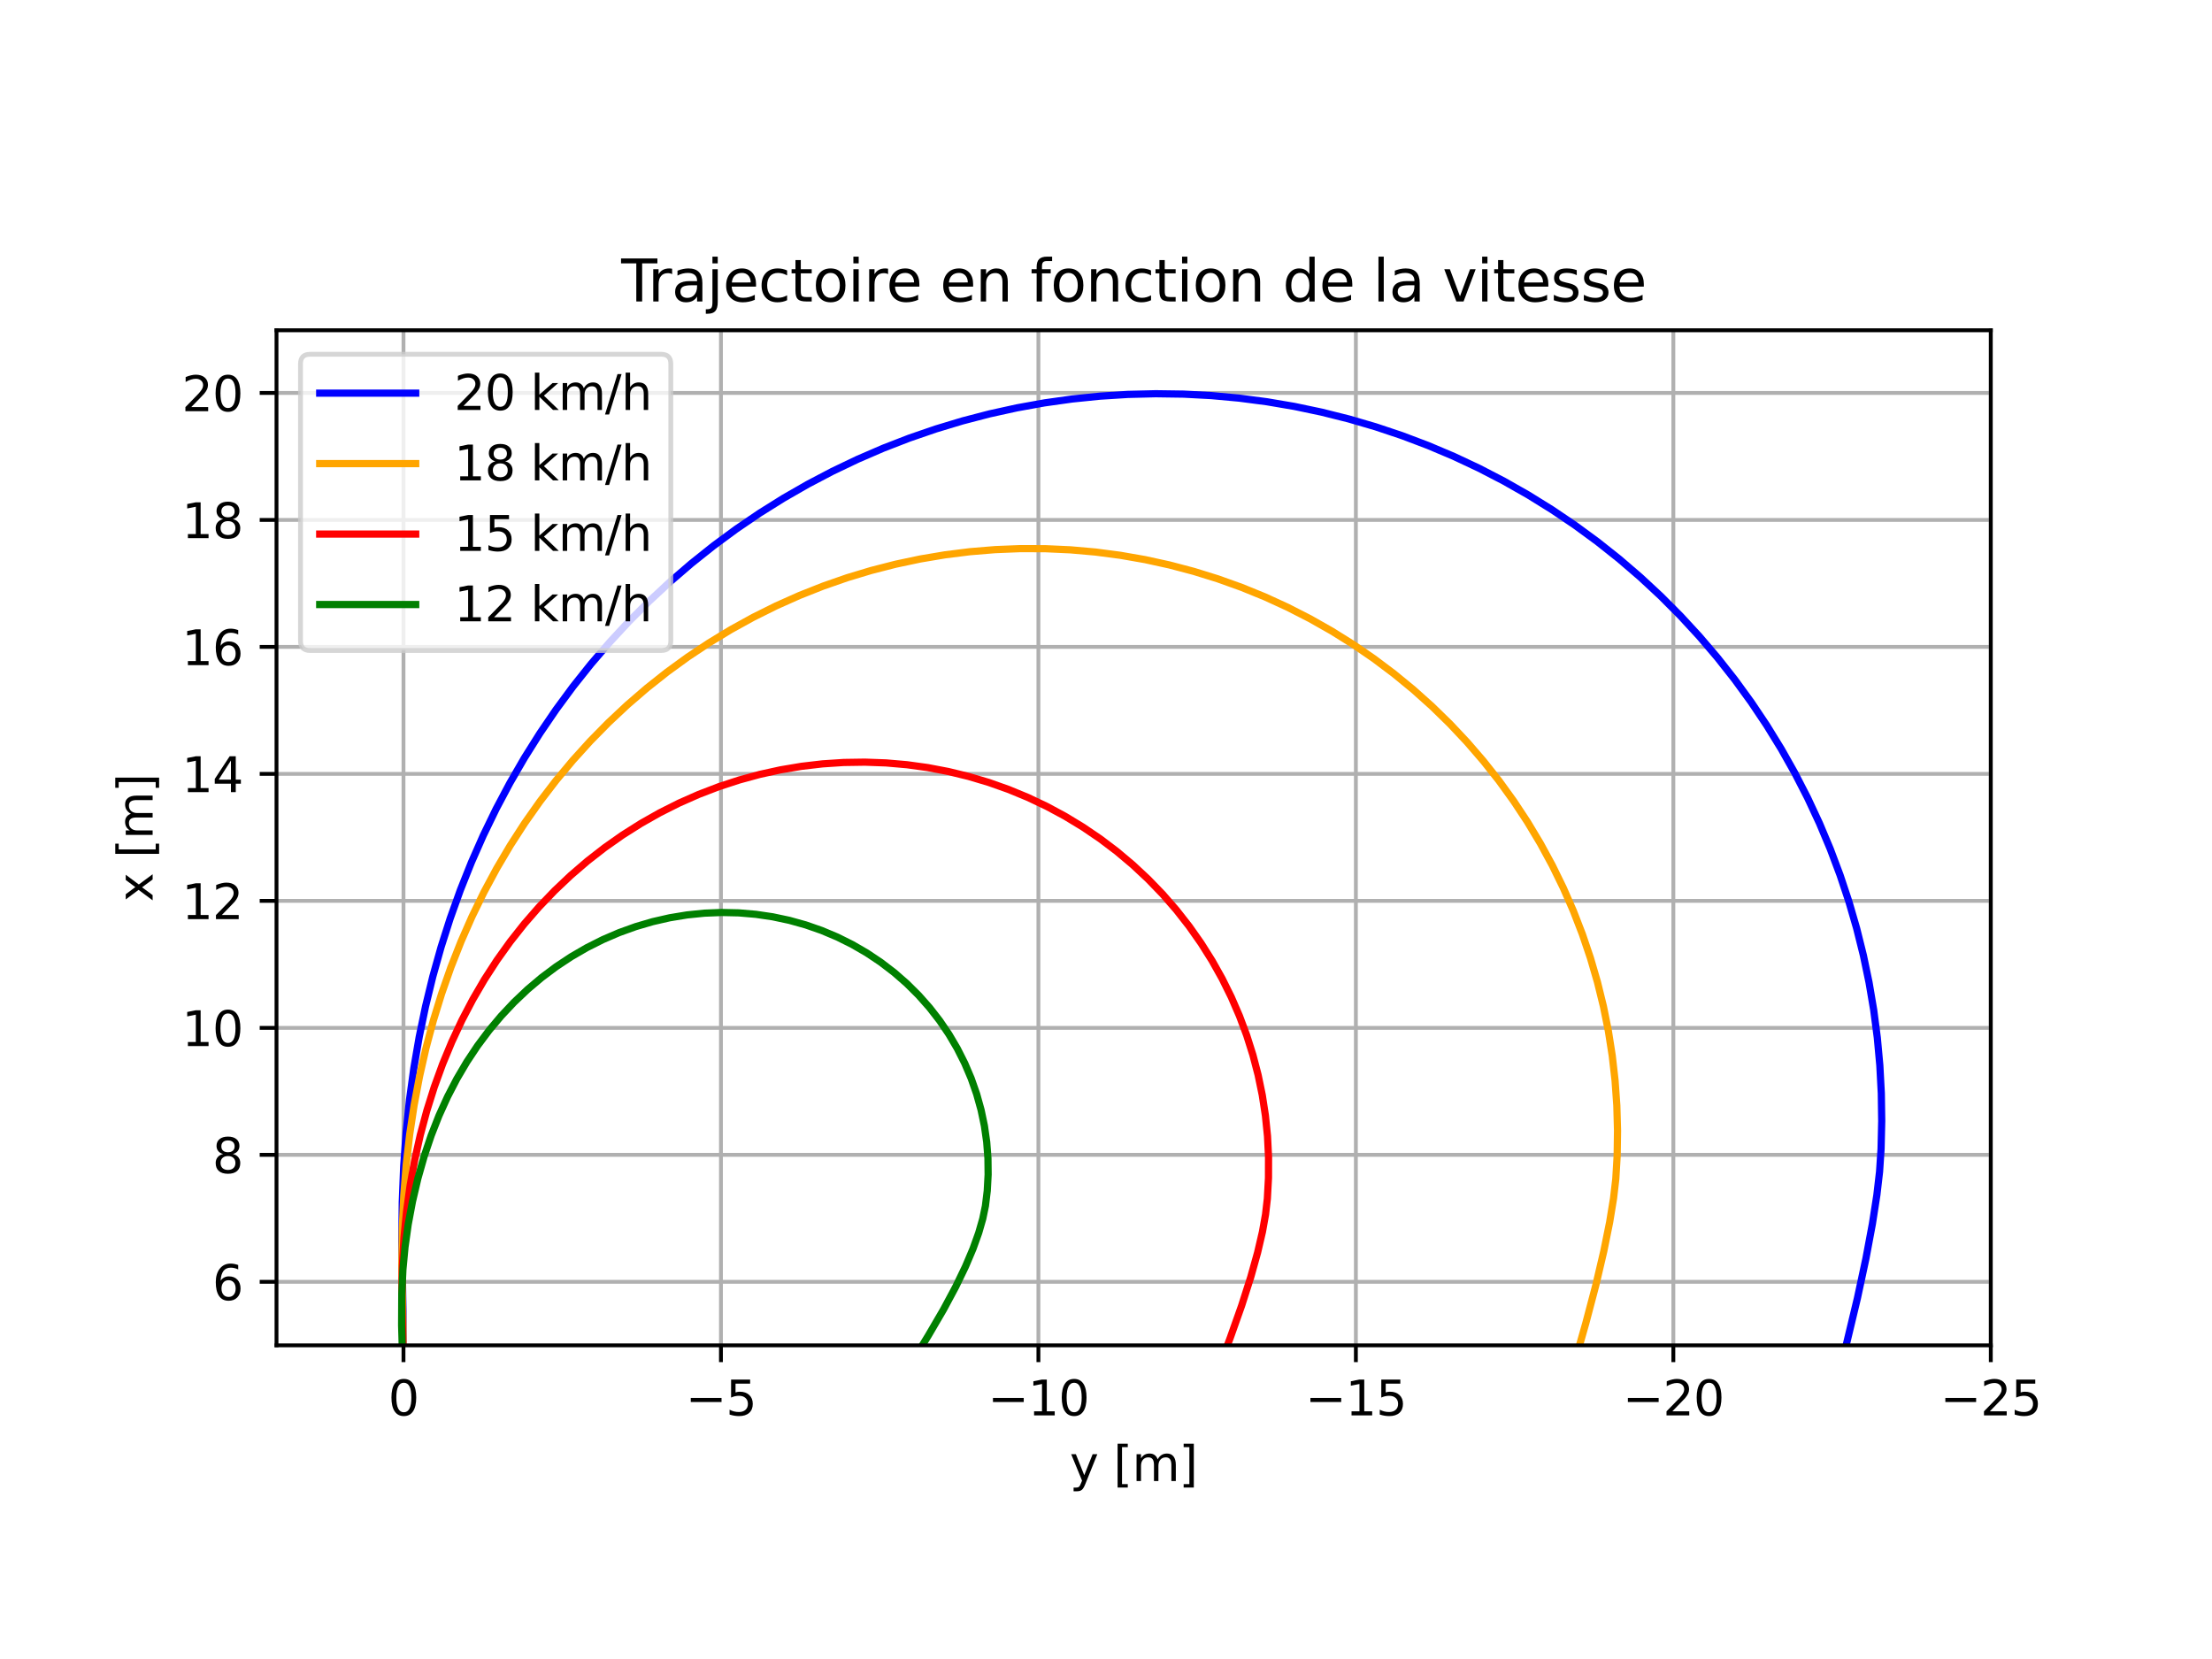 <?xml version="1.0" encoding="utf-8" standalone="no"?>
<!DOCTYPE svg PUBLIC "-//W3C//DTD SVG 1.1//EN"
  "http://www.w3.org/Graphics/SVG/1.1/DTD/svg11.dtd">
<svg height="345.6pt" version="1.1" viewBox="0 0 460.8 345.6" width="460.8pt" xmlns="http://www.w3.org/2000/svg" xmlns:xlink="http://www.w3.org/1999/xlink">
 <defs>
  <style type="text/css">*{stroke-linecap:butt;stroke-linejoin:round;}</style>
 </defs>
 <g id="figure_1">
  <g id="patch_1">
   <path d="M 0 345.6 
L 460.8 345.6 
L 460.8 0 
L 0 0 
z
" style="fill:#ffffff;"/>
  </g>
  <g id="axes_1">
   <g id="patch_2">
    <path d="M 57.6 280.255 
L 414.72 280.255 
L 414.72 68.801 
L 57.6 68.801 
z
" style="fill:#ffffff;"/>
   </g>
   <g id="matplotlib.axis_1">
    <g id="xtick_1">
     <g id="line2d_1">
      <path clip-path="url(#pc9cd444651)" d="M 414.72 280.255 
L 414.72 68.801 
" style="fill:none;stroke:#b0b0b0;stroke-linecap:square;stroke-width:0.8;"/>
     </g>
     <g id="line2d_2">
      <defs>
       <path d="M 0 0 
L 0 3.5 
" id="meadd15ed35" style="stroke:#000000;stroke-width:0.8;"/>
      </defs>
      <g>
       <use style="stroke:#000000;stroke-width:0.8;" x="414.72" xlink:href="#meadd15ed35" y="280.255"/>
      </g>
     </g>
     <g id="text_1">
      <!-- −25 -->
      <g transform="translate(404.168 294.853)scale(0.1 -0.1)">
       <defs>
        <path d="M 678 2272 
L 4684 2272 
L 4684 1741 
L 678 1741 
L 678 2272 
z
" id="DejaVuSans-2212" transform="scale(0.016)"/>
        <path d="M 1228 531 
L 3431 531 
L 3431 0 
L 469 0 
L 469 531 
Q 828 903 1448 1529 
Q 2069 2156 2228 2338 
Q 2531 2678 2651 2914 
Q 2772 3150 2772 3378 
Q 2772 3750 2511 3984 
Q 2250 4219 1831 4219 
Q 1534 4219 1204 4116 
Q 875 4013 500 3803 
L 500 4441 
Q 881 4594 1212 4672 
Q 1544 4750 1819 4750 
Q 2544 4750 2975 4387 
Q 3406 4025 3406 3419 
Q 3406 3131 3298 2873 
Q 3191 2616 2906 2266 
Q 2828 2175 2409 1742 
Q 1991 1309 1228 531 
z
" id="DejaVuSans-32" transform="scale(0.016)"/>
        <path d="M 691 4666 
L 3169 4666 
L 3169 4134 
L 1269 4134 
L 1269 2991 
Q 1406 3038 1543 3061 
Q 1681 3084 1819 3084 
Q 2600 3084 3056 2656 
Q 3513 2228 3513 1497 
Q 3513 744 3044 326 
Q 2575 -91 1722 -91 
Q 1428 -91 1123 -41 
Q 819 9 494 109 
L 494 744 
Q 775 591 1075 516 
Q 1375 441 1709 441 
Q 2250 441 2565 725 
Q 2881 1009 2881 1497 
Q 2881 1984 2565 2268 
Q 2250 2553 1709 2553 
Q 1456 2553 1204 2497 
Q 953 2441 691 2322 
L 691 4666 
z
" id="DejaVuSans-35" transform="scale(0.016)"/>
       </defs>
       <use xlink:href="#DejaVuSans-2212"/>
       <use x="83.789" xlink:href="#DejaVuSans-32"/>
       <use x="147.412" xlink:href="#DejaVuSans-35"/>
      </g>
     </g>
    </g>
    <g id="xtick_2">
     <g id="line2d_3">
      <path clip-path="url(#pc9cd444651)" d="M 348.587 280.255 
L 348.587 68.801 
" style="fill:none;stroke:#b0b0b0;stroke-linecap:square;stroke-width:0.8;"/>
     </g>
     <g id="line2d_4">
      <g>
       <use style="stroke:#000000;stroke-width:0.8;" x="348.587" xlink:href="#meadd15ed35" y="280.255"/>
      </g>
     </g>
     <g id="text_2">
      <!-- −20 -->
      <g transform="translate(338.034 294.853)scale(0.1 -0.1)">
       <defs>
        <path d="M 2034 4250 
Q 1547 4250 1301 3770 
Q 1056 3291 1056 2328 
Q 1056 1369 1301 889 
Q 1547 409 2034 409 
Q 2525 409 2770 889 
Q 3016 1369 3016 2328 
Q 3016 3291 2770 3770 
Q 2525 4250 2034 4250 
z
M 2034 4750 
Q 2819 4750 3233 4129 
Q 3647 3509 3647 2328 
Q 3647 1150 3233 529 
Q 2819 -91 2034 -91 
Q 1250 -91 836 529 
Q 422 1150 422 2328 
Q 422 3509 836 4129 
Q 1250 4750 2034 4750 
z
" id="DejaVuSans-30" transform="scale(0.016)"/>
       </defs>
       <use xlink:href="#DejaVuSans-2212"/>
       <use x="83.789" xlink:href="#DejaVuSans-32"/>
       <use x="147.412" xlink:href="#DejaVuSans-30"/>
      </g>
     </g>
    </g>
    <g id="xtick_3">
     <g id="line2d_5">
      <path clip-path="url(#pc9cd444651)" d="M 282.453 280.255 
L 282.453 68.801 
" style="fill:none;stroke:#b0b0b0;stroke-linecap:square;stroke-width:0.8;"/>
     </g>
     <g id="line2d_6">
      <g>
       <use style="stroke:#000000;stroke-width:0.8;" x="282.453" xlink:href="#meadd15ed35" y="280.255"/>
      </g>
     </g>
     <g id="text_3">
      <!-- −15 -->
      <g transform="translate(271.901 294.853)scale(0.1 -0.1)">
       <defs>
        <path d="M 794 531 
L 1825 531 
L 1825 4091 
L 703 3866 
L 703 4441 
L 1819 4666 
L 2450 4666 
L 2450 531 
L 3481 531 
L 3481 0 
L 794 0 
L 794 531 
z
" id="DejaVuSans-31" transform="scale(0.016)"/>
       </defs>
       <use xlink:href="#DejaVuSans-2212"/>
       <use x="83.789" xlink:href="#DejaVuSans-31"/>
       <use x="147.412" xlink:href="#DejaVuSans-35"/>
      </g>
     </g>
    </g>
    <g id="xtick_4">
     <g id="line2d_7">
      <path clip-path="url(#pc9cd444651)" d="M 216.32 280.255 
L 216.32 68.801 
" style="fill:none;stroke:#b0b0b0;stroke-linecap:square;stroke-width:0.8;"/>
     </g>
     <g id="line2d_8">
      <g>
       <use style="stroke:#000000;stroke-width:0.8;" x="216.32" xlink:href="#meadd15ed35" y="280.255"/>
      </g>
     </g>
     <g id="text_4">
      <!-- −10 -->
      <g transform="translate(205.768 294.853)scale(0.1 -0.1)">
       <use xlink:href="#DejaVuSans-2212"/>
       <use x="83.789" xlink:href="#DejaVuSans-31"/>
       <use x="147.412" xlink:href="#DejaVuSans-30"/>
      </g>
     </g>
    </g>
    <g id="xtick_5">
     <g id="line2d_9">
      <path clip-path="url(#pc9cd444651)" d="M 150.187 280.255 
L 150.187 68.801 
" style="fill:none;stroke:#b0b0b0;stroke-linecap:square;stroke-width:0.8;"/>
     </g>
     <g id="line2d_10">
      <g>
       <use style="stroke:#000000;stroke-width:0.8;" x="150.187" xlink:href="#meadd15ed35" y="280.255"/>
      </g>
     </g>
     <g id="text_5">
      <!-- −5 -->
      <g transform="translate(142.816 294.853)scale(0.1 -0.1)">
       <use xlink:href="#DejaVuSans-2212"/>
       <use x="83.789" xlink:href="#DejaVuSans-35"/>
      </g>
     </g>
    </g>
    <g id="xtick_6">
     <g id="line2d_11">
      <path clip-path="url(#pc9cd444651)" d="M 84.053 280.255 
L 84.053 68.801 
" style="fill:none;stroke:#b0b0b0;stroke-linecap:square;stroke-width:0.8;"/>
     </g>
     <g id="line2d_12">
      <g>
       <use style="stroke:#000000;stroke-width:0.8;" x="84.053" xlink:href="#meadd15ed35" y="280.255"/>
      </g>
     </g>
     <g id="text_6">
      <!-- 0 -->
      <g transform="translate(80.872 294.853)scale(0.1 -0.1)">
       <use xlink:href="#DejaVuSans-30"/>
      </g>
     </g>
    </g>
    <g id="text_7">
     <!-- y [m] -->
     <g transform="translate(222.84 308.531)scale(0.1 -0.1)">
      <defs>
       <path d="M 2059 -325 
Q 1816 -950 1584 -1140 
Q 1353 -1331 966 -1331 
L 506 -1331 
L 506 -850 
L 844 -850 
Q 1081 -850 1212 -737 
Q 1344 -625 1503 -206 
L 1606 56 
L 191 3500 
L 800 3500 
L 1894 763 
L 2988 3500 
L 3597 3500 
L 2059 -325 
z
" id="DejaVuSans-79" transform="scale(0.016)"/>
       <path id="DejaVuSans-20" transform="scale(0.016)"/>
       <path d="M 550 4863 
L 1875 4863 
L 1875 4416 
L 1125 4416 
L 1125 -397 
L 1875 -397 
L 1875 -844 
L 550 -844 
L 550 4863 
z
" id="DejaVuSans-5b" transform="scale(0.016)"/>
       <path d="M 3328 2828 
Q 3544 3216 3844 3400 
Q 4144 3584 4550 3584 
Q 5097 3584 5394 3201 
Q 5691 2819 5691 2113 
L 5691 0 
L 5113 0 
L 5113 2094 
Q 5113 2597 4934 2840 
Q 4756 3084 4391 3084 
Q 3944 3084 3684 2787 
Q 3425 2491 3425 1978 
L 3425 0 
L 2847 0 
L 2847 2094 
Q 2847 2600 2669 2842 
Q 2491 3084 2119 3084 
Q 1678 3084 1418 2786 
Q 1159 2488 1159 1978 
L 1159 0 
L 581 0 
L 581 3500 
L 1159 3500 
L 1159 2956 
Q 1356 3278 1631 3431 
Q 1906 3584 2284 3584 
Q 2666 3584 2933 3390 
Q 3200 3197 3328 2828 
z
" id="DejaVuSans-6d" transform="scale(0.016)"/>
       <path d="M 1947 4863 
L 1947 -844 
L 622 -844 
L 622 -397 
L 1369 -397 
L 1369 4416 
L 622 4416 
L 622 4863 
L 1947 4863 
z
" id="DejaVuSans-5d" transform="scale(0.016)"/>
      </defs>
      <use xlink:href="#DejaVuSans-79"/>
      <use x="59.18" xlink:href="#DejaVuSans-20"/>
      <use x="90.967" xlink:href="#DejaVuSans-5b"/>
      <use x="129.98" xlink:href="#DejaVuSans-6d"/>
      <use x="227.393" xlink:href="#DejaVuSans-5d"/>
     </g>
    </g>
   </g>
   <g id="matplotlib.axis_2">
    <g id="ytick_1">
     <g id="line2d_13">
      <path clip-path="url(#pc9cd444651)" d="M 57.6 267.028 
L 414.72 267.028 
" style="fill:none;stroke:#b0b0b0;stroke-linecap:square;stroke-width:0.8;"/>
     </g>
     <g id="line2d_14">
      <defs>
       <path d="M 0 0 
L -3.5 0 
" id="m246abbe7a8" style="stroke:#000000;stroke-width:0.8;"/>
      </defs>
      <g>
       <use style="stroke:#000000;stroke-width:0.8;" x="57.6" xlink:href="#m246abbe7a8" y="267.028"/>
      </g>
     </g>
     <g id="text_8">
      <!-- 6 -->
      <g transform="translate(44.237 270.827)scale(0.1 -0.1)">
       <defs>
        <path d="M 2113 2584 
Q 1688 2584 1439 2293 
Q 1191 2003 1191 1497 
Q 1191 994 1439 701 
Q 1688 409 2113 409 
Q 2538 409 2786 701 
Q 3034 994 3034 1497 
Q 3034 2003 2786 2293 
Q 2538 2584 2113 2584 
z
M 3366 4563 
L 3366 3988 
Q 3128 4100 2886 4159 
Q 2644 4219 2406 4219 
Q 1781 4219 1451 3797 
Q 1122 3375 1075 2522 
Q 1259 2794 1537 2939 
Q 1816 3084 2150 3084 
Q 2853 3084 3261 2657 
Q 3669 2231 3669 1497 
Q 3669 778 3244 343 
Q 2819 -91 2113 -91 
Q 1303 -91 875 529 
Q 447 1150 447 2328 
Q 447 3434 972 4092 
Q 1497 4750 2381 4750 
Q 2619 4750 2861 4703 
Q 3103 4656 3366 4563 
z
" id="DejaVuSans-36" transform="scale(0.016)"/>
       </defs>
       <use xlink:href="#DejaVuSans-36"/>
      </g>
     </g>
    </g>
    <g id="ytick_2">
     <g id="line2d_15">
      <path clip-path="url(#pc9cd444651)" d="M 57.6 240.575 
L 414.72 240.575 
" style="fill:none;stroke:#b0b0b0;stroke-linecap:square;stroke-width:0.8;"/>
     </g>
     <g id="line2d_16">
      <g>
       <use style="stroke:#000000;stroke-width:0.8;" x="57.6" xlink:href="#m246abbe7a8" y="240.575"/>
      </g>
     </g>
     <g id="text_9">
      <!-- 8 -->
      <g transform="translate(44.237 244.374)scale(0.1 -0.1)">
       <defs>
        <path d="M 2034 2216 
Q 1584 2216 1326 1975 
Q 1069 1734 1069 1313 
Q 1069 891 1326 650 
Q 1584 409 2034 409 
Q 2484 409 2743 651 
Q 3003 894 3003 1313 
Q 3003 1734 2745 1975 
Q 2488 2216 2034 2216 
z
M 1403 2484 
Q 997 2584 770 2862 
Q 544 3141 544 3541 
Q 544 4100 942 4425 
Q 1341 4750 2034 4750 
Q 2731 4750 3128 4425 
Q 3525 4100 3525 3541 
Q 3525 3141 3298 2862 
Q 3072 2584 2669 2484 
Q 3125 2378 3379 2068 
Q 3634 1759 3634 1313 
Q 3634 634 3220 271 
Q 2806 -91 2034 -91 
Q 1263 -91 848 271 
Q 434 634 434 1313 
Q 434 1759 690 2068 
Q 947 2378 1403 2484 
z
M 1172 3481 
Q 1172 3119 1398 2916 
Q 1625 2713 2034 2713 
Q 2441 2713 2670 2916 
Q 2900 3119 2900 3481 
Q 2900 3844 2670 4047 
Q 2441 4250 2034 4250 
Q 1625 4250 1398 4047 
Q 1172 3844 1172 3481 
z
" id="DejaVuSans-38" transform="scale(0.016)"/>
       </defs>
       <use xlink:href="#DejaVuSans-38"/>
      </g>
     </g>
    </g>
    <g id="ytick_3">
     <g id="line2d_17">
      <path clip-path="url(#pc9cd444651)" d="M 57.6 214.121 
L 414.72 214.121 
" style="fill:none;stroke:#b0b0b0;stroke-linecap:square;stroke-width:0.8;"/>
     </g>
     <g id="line2d_18">
      <g>
       <use style="stroke:#000000;stroke-width:0.8;" x="57.6" xlink:href="#m246abbe7a8" y="214.121"/>
      </g>
     </g>
     <g id="text_10">
      <!-- 10 -->
      <g transform="translate(37.875 217.921)scale(0.1 -0.1)">
       <use xlink:href="#DejaVuSans-31"/>
       <use x="63.623" xlink:href="#DejaVuSans-30"/>
      </g>
     </g>
    </g>
    <g id="ytick_4">
     <g id="line2d_19">
      <path clip-path="url(#pc9cd444651)" d="M 57.6 187.668 
L 414.72 187.668 
" style="fill:none;stroke:#b0b0b0;stroke-linecap:square;stroke-width:0.8;"/>
     </g>
     <g id="line2d_20">
      <g>
       <use style="stroke:#000000;stroke-width:0.8;" x="57.6" xlink:href="#m246abbe7a8" y="187.668"/>
      </g>
     </g>
     <g id="text_11">
      <!-- 12 -->
      <g transform="translate(37.875 191.467)scale(0.1 -0.1)">
       <use xlink:href="#DejaVuSans-31"/>
       <use x="63.623" xlink:href="#DejaVuSans-32"/>
      </g>
     </g>
    </g>
    <g id="ytick_5">
     <g id="line2d_21">
      <path clip-path="url(#pc9cd444651)" d="M 57.6 161.215 
L 414.72 161.215 
" style="fill:none;stroke:#b0b0b0;stroke-linecap:square;stroke-width:0.8;"/>
     </g>
     <g id="line2d_22">
      <g>
       <use style="stroke:#000000;stroke-width:0.8;" x="57.6" xlink:href="#m246abbe7a8" y="161.215"/>
      </g>
     </g>
     <g id="text_12">
      <!-- 14 -->
      <g transform="translate(37.875 165.014)scale(0.1 -0.1)">
       <defs>
        <path d="M 2419 4116 
L 825 1625 
L 2419 1625 
L 2419 4116 
z
M 2253 4666 
L 3047 4666 
L 3047 1625 
L 3713 1625 
L 3713 1100 
L 3047 1100 
L 3047 0 
L 2419 0 
L 2419 1100 
L 313 1100 
L 313 1709 
L 2253 4666 
z
" id="DejaVuSans-34" transform="scale(0.016)"/>
       </defs>
       <use xlink:href="#DejaVuSans-31"/>
       <use x="63.623" xlink:href="#DejaVuSans-34"/>
      </g>
     </g>
    </g>
    <g id="ytick_6">
     <g id="line2d_23">
      <path clip-path="url(#pc9cd444651)" d="M 57.6 134.761 
L 414.72 134.761 
" style="fill:none;stroke:#b0b0b0;stroke-linecap:square;stroke-width:0.8;"/>
     </g>
     <g id="line2d_24">
      <g>
       <use style="stroke:#000000;stroke-width:0.8;" x="57.6" xlink:href="#m246abbe7a8" y="134.761"/>
      </g>
     </g>
     <g id="text_13">
      <!-- 16 -->
      <g transform="translate(37.875 138.561)scale(0.1 -0.1)">
       <use xlink:href="#DejaVuSans-31"/>
       <use x="63.623" xlink:href="#DejaVuSans-36"/>
      </g>
     </g>
    </g>
    <g id="ytick_7">
     <g id="line2d_25">
      <path clip-path="url(#pc9cd444651)" d="M 57.6 108.308 
L 414.72 108.308 
" style="fill:none;stroke:#b0b0b0;stroke-linecap:square;stroke-width:0.8;"/>
     </g>
     <g id="line2d_26">
      <g>
       <use style="stroke:#000000;stroke-width:0.8;" x="57.6" xlink:href="#m246abbe7a8" y="108.308"/>
      </g>
     </g>
     <g id="text_14">
      <!-- 18 -->
      <g transform="translate(37.875 112.107)scale(0.1 -0.1)">
       <use xlink:href="#DejaVuSans-31"/>
       <use x="63.623" xlink:href="#DejaVuSans-38"/>
      </g>
     </g>
    </g>
    <g id="ytick_8">
     <g id="line2d_27">
      <path clip-path="url(#pc9cd444651)" d="M 57.6 81.855 
L 414.72 81.855 
" style="fill:none;stroke:#b0b0b0;stroke-linecap:square;stroke-width:0.8;"/>
     </g>
     <g id="line2d_28">
      <g>
       <use style="stroke:#000000;stroke-width:0.8;" x="57.6" xlink:href="#m246abbe7a8" y="81.855"/>
      </g>
     </g>
     <g id="text_15">
      <!-- 20 -->
      <g transform="translate(37.875 85.654)scale(0.1 -0.1)">
       <use xlink:href="#DejaVuSans-32"/>
       <use x="63.623" xlink:href="#DejaVuSans-30"/>
      </g>
     </g>
    </g>
    <g id="text_16">
     <!-- x [m] -->
     <g transform="translate(31.795 187.848)rotate(-90)scale(0.1 -0.1)">
      <defs>
       <path d="M 3513 3500 
L 2247 1797 
L 3578 0 
L 2900 0 
L 1881 1375 
L 863 0 
L 184 0 
L 1544 1831 
L 300 3500 
L 978 3500 
L 1906 2253 
L 2834 3500 
L 3513 3500 
z
" id="DejaVuSans-78" transform="scale(0.016)"/>
      </defs>
      <use xlink:href="#DejaVuSans-78"/>
      <use x="59.18" xlink:href="#DejaVuSans-20"/>
      <use x="90.967" xlink:href="#DejaVuSans-5b"/>
      <use x="129.98" xlink:href="#DejaVuSans-6d"/>
      <use x="227.393" xlink:href="#DejaVuSans-5d"/>
     </g>
    </g>
   </g>
   <g id="line2d_29">
    <path clip-path="url(#pc9cd444651)" d="M 84.053 346.388 
L 83.943 273.046 
L 83.706 258.92 
L 83.796 250.474 
L 84.094 242.983 
L 84.598 235.905 
L 85.304 229.113 
L 86.216 222.48 
L 87.328 216.015 
L 88.646 209.659 
L 90.164 203.419 
L 91.879 197.303 
L 93.786 191.318 
L 95.903 185.406 
L 98.204 179.639 
L 100.681 174.024 
L 103.359 168.503 
L 106.202 163.147 
L 109.238 157.9 
L 112.464 152.77 
L 115.836 147.822 
L 119.389 143.004 
L 123.117 138.322 
L 127.016 133.784 
L 131.033 129.449 
L 135.209 125.267 
L 139.537 121.247 
L 144.012 117.393 
L 148.628 113.712 
L 153.379 110.209 
L 158.259 106.89 
L 163.201 103.797 
L 168.255 100.893 
L 173.414 98.183 
L 178.671 95.672 
L 184.019 93.362 
L 189.449 91.258 
L 194.956 89.364 
L 200.529 87.681 
L 206.163 86.213 
L 211.847 84.962 
L 217.575 83.93 
L 223.337 83.119 
L 229.125 82.53 
L 234.931 82.164 
L 240.746 82.022 
L 246.562 82.104 
L 252.37 82.41 
L 258.16 82.94 
L 263.926 83.693 
L 269.658 84.668 
L 275.347 85.864 
L 280.985 87.279 
L 286.564 88.91 
L 292.076 90.756 
L 297.511 92.813 
L 302.862 95.079 
L 308.122 97.55 
L 313.281 100.223 
L 318.333 103.093 
L 323.27 106.156 
L 328.085 109.407 
L 332.769 112.842 
L 337.318 116.456 
L 341.722 120.242 
L 345.977 124.196 
L 350.076 128.311 
L 354.013 132.58 
L 357.781 136.999 
L 361.376 141.559 
L 364.793 146.255 
L 368.025 151.078 
L 371.069 156.023 
L 373.92 161.08 
L 376.574 166.244 
L 379.028 171.505 
L 381.277 176.857 
L 383.318 182.291 
L 385.15 187.799 
L 386.768 193.373 
L 388.172 199.005 
L 389.358 204.686 
L 390.327 210.408 
L 391.075 216.163 
L 391.604 221.942 
L 391.911 227.736 
L 391.997 233.538 
L 391.862 239.338 
L 391.548 244.081 
L 390.988 248.92 
L 390.055 254.942 
L 388.708 262.162 
L 386.937 270.425 
L 384.744 279.578 
L 384.609 280.116 
L 384.609 280.116 
" style="fill:none;stroke:#0000ff;stroke-linecap:square;stroke-width:1.5;"/>
   </g>
   <g id="line2d_30">
    <path clip-path="url(#pc9cd444651)" d="M 84.053 346.388 
L 83.943 276.528 
L 83.706 263.514 
L 83.806 255.888 
L 84.115 249.03 
L 84.628 242.566 
L 85.346 236.314 
L 86.268 230.22 
L 87.399 224.232 
L 88.735 218.357 
L 90.272 212.603 
L 92.006 206.977 
L 93.931 201.487 
L 96.041 196.139 
L 98.33 190.94 
L 100.82 185.839 
L 103.478 180.9 
L 106.295 176.129 
L 109.299 171.477 
L 112.486 166.954 
L 115.813 162.616 
L 119.312 158.42 
L 122.977 154.373 
L 126.76 150.527 
L 130.694 146.842 
L 134.776 143.323 
L 138.998 139.979 
L 143.302 136.851 
L 147.731 133.906 
L 152.276 131.148 
L 156.93 128.583 
L 161.687 126.217 
L 166.537 124.053 
L 171.472 122.096 
L 176.485 120.35 
L 181.505 118.836 
L 186.582 117.534 
L 191.709 116.447 
L 196.876 115.577 
L 202.074 114.927 
L 207.293 114.497 
L 212.525 114.288 
L 217.761 114.303 
L 222.99 114.539 
L 228.203 114.998 
L 233.392 115.678 
L 238.546 116.579 
L 243.656 117.699 
L 248.713 119.036 
L 253.707 120.588 
L 258.63 122.352 
L 263.473 124.325 
L 268.226 126.503 
L 272.88 128.883 
L 277.428 131.459 
L 281.861 134.228 
L 286.171 137.185 
L 290.349 140.323 
L 294.389 143.637 
L 298.282 147.121 
L 302.022 150.769 
L 305.602 154.574 
L 309.015 158.528 
L 312.255 162.625 
L 315.316 166.857 
L 318.193 171.215 
L 320.88 175.693 
L 323.373 180.281 
L 325.666 184.972 
L 327.757 189.756 
L 329.641 194.625 
L 331.315 199.569 
L 332.776 204.581 
L 334.022 209.649 
L 335.05 214.766 
L 335.859 219.922 
L 336.448 225.107 
L 336.815 230.312 
L 336.961 235.528 
L 336.885 240.745 
L 336.6 245.578 
L 336.123 249.685 
L 335.32 254.6 
L 334.102 260.633 
L 332.439 267.724 
L 330.364 275.595 
L 329.073 280.14 
L 329.073 280.14 
" style="fill:none;stroke:#ffa500;stroke-linecap:square;stroke-width:1.5;"/>
   </g>
   <g id="line2d_31">
    <path clip-path="url(#pc9cd444651)" d="M 84.053 346.388 
L 83.943 281.344 
L 83.706 269.856 
L 83.823 263.662 
L 84.153 257.885 
L 84.689 252.368 
L 85.437 246.953 
L 86.393 241.646 
L 87.552 236.456 
L 88.911 231.388 
L 90.465 226.448 
L 92.21 221.644 
L 94.121 217.031 
L 96.208 212.565 
L 98.467 208.252 
L 100.917 204.054 
L 103.528 200.025 
L 106.288 196.171 
L 109.224 192.456 
L 112.295 188.928 
L 115.528 185.555 
L 118.878 182.381 
L 122.374 179.375 
L 125.968 176.577 
L 129.69 173.959 
L 133.534 171.528 
L 137.444 169.317 
L 141.455 167.301 
L 145.559 165.488 
L 149.745 163.881 
L 154.005 162.487 
L 158.276 161.321 
L 162.598 160.371 
L 166.961 159.638 
L 171.353 159.126 
L 175.764 158.836 
L 180.182 158.77 
L 184.597 158.929 
L 188.944 159.306 
L 193.265 159.902 
L 197.549 160.716 
L 201.786 161.747 
L 205.964 162.991 
L 210.071 164.446 
L 214.099 166.108 
L 218.035 167.974 
L 221.869 170.038 
L 225.592 172.297 
L 229.194 174.743 
L 232.664 177.37 
L 235.993 180.173 
L 239.174 183.142 
L 242.196 186.272 
L 245.052 189.553 
L 247.734 192.976 
L 250.207 196.49 
L 252.496 200.124 
L 254.596 203.871 
L 256.501 207.719 
L 258.207 211.66 
L 259.709 215.682 
L 261.002 219.775 
L 262.085 223.928 
L 262.953 228.131 
L 263.605 232.372 
L 264.044 236.693 
L 264.258 241.03 
L 264.247 245.372 
L 264.012 249.706 
L 263.637 252.977 
L 262.991 256.601 
L 261.984 260.917 
L 260.554 266.035 
L 258.656 271.985 
L 256.296 278.642 
L 255.735 280.14 
L 255.735 280.14 
" style="fill:none;stroke:#ff0000;stroke-linecap:square;stroke-width:1.5;"/>
   </g>
   <g id="line2d_32">
    <path clip-path="url(#pc9cd444651)" d="M 84.053 346.388 
L 83.943 285.766 
L 83.665 276.101 
L 83.697 269.6 
L 83.935 264.47 
L 84.371 259.785 
L 85.035 255.063 
L 85.931 250.277 
L 87.049 245.51 
L 88.359 240.895 
L 89.833 236.515 
L 91.448 232.406 
L 93.227 228.484 
L 95.162 224.754 
L 97.244 221.22 
L 99.485 217.851 
L 101.877 214.653 
L 104.411 211.634 
L 107.077 208.799 
L 109.896 206.125 
L 112.828 203.65 
L 115.86 201.379 
L 119.016 199.291 
L 122.25 197.416 
L 125.586 195.739 
L 128.974 194.282 
L 132.441 193.032 
L 135.975 191.996 
L 139.521 191.187 
L 143.108 190.597 
L 146.723 190.229 
L 150.309 190.086 
L 153.895 190.166 
L 157.467 190.469 
L 160.97 190.987 
L 164.433 191.723 
L 167.841 192.674 
L 171.18 193.838 
L 174.438 195.211 
L 177.563 196.768 
L 180.583 198.519 
L 183.484 200.458 
L 186.254 202.577 
L 188.882 204.869 
L 191.355 207.325 
L 193.638 209.903 
L 195.749 212.62 
L 197.681 215.467 
L 199.425 218.432 
L 200.973 221.503 
L 202.318 224.666 
L 203.453 227.91 
L 204.374 231.22 
L 205.07 234.541 
L 205.548 237.899 
L 205.807 241.28 
L 205.846 244.669 
L 205.664 248.053 
L 205.281 251.21 
L 204.724 253.895 
L 203.883 256.821 
L 202.695 260.136 
L 201.128 263.838 
L 199.095 268.05 
L 196.557 272.789 
L 193.411 278.178 
L 192.21 280.14 
L 192.21 280.14 
" style="fill:none;stroke:#008000;stroke-linecap:square;stroke-width:1.5;"/>
   </g>
   <g id="patch_3">
    <path d="M 57.6 280.255 
L 57.6 68.801 
" style="fill:none;stroke:#000000;stroke-linecap:square;stroke-linejoin:miter;stroke-width:0.8;"/>
   </g>
   <g id="patch_4">
    <path d="M 414.72 280.255 
L 414.72 68.801 
" style="fill:none;stroke:#000000;stroke-linecap:square;stroke-linejoin:miter;stroke-width:0.8;"/>
   </g>
   <g id="patch_5">
    <path d="M 57.6 280.255 
L 414.72 280.255 
" style="fill:none;stroke:#000000;stroke-linecap:square;stroke-linejoin:miter;stroke-width:0.8;"/>
   </g>
   <g id="patch_6">
    <path d="M 57.6 68.801 
L 414.72 68.801 
" style="fill:none;stroke:#000000;stroke-linecap:square;stroke-linejoin:miter;stroke-width:0.8;"/>
   </g>
   <g id="text_17">
    <!-- Trajectoire en fonction de la vitesse -->
    <g transform="translate(129.409 62.801)scale(0.12 -0.12)">
     <defs>
      <path d="M -19 4666 
L 3928 4666 
L 3928 4134 
L 2272 4134 
L 2272 0 
L 1638 0 
L 1638 4134 
L -19 4134 
L -19 4666 
z
" id="DejaVuSans-54" transform="scale(0.016)"/>
      <path d="M 2631 2963 
Q 2534 3019 2420 3045 
Q 2306 3072 2169 3072 
Q 1681 3072 1420 2755 
Q 1159 2438 1159 1844 
L 1159 0 
L 581 0 
L 581 3500 
L 1159 3500 
L 1159 2956 
Q 1341 3275 1631 3429 
Q 1922 3584 2338 3584 
Q 2397 3584 2469 3576 
Q 2541 3569 2628 3553 
L 2631 2963 
z
" id="DejaVuSans-72" transform="scale(0.016)"/>
      <path d="M 2194 1759 
Q 1497 1759 1228 1600 
Q 959 1441 959 1056 
Q 959 750 1161 570 
Q 1363 391 1709 391 
Q 2188 391 2477 730 
Q 2766 1069 2766 1631 
L 2766 1759 
L 2194 1759 
z
M 3341 1997 
L 3341 0 
L 2766 0 
L 2766 531 
Q 2569 213 2275 61 
Q 1981 -91 1556 -91 
Q 1019 -91 701 211 
Q 384 513 384 1019 
Q 384 1609 779 1909 
Q 1175 2209 1959 2209 
L 2766 2209 
L 2766 2266 
Q 2766 2663 2505 2880 
Q 2244 3097 1772 3097 
Q 1472 3097 1187 3025 
Q 903 2953 641 2809 
L 641 3341 
Q 956 3463 1253 3523 
Q 1550 3584 1831 3584 
Q 2591 3584 2966 3190 
Q 3341 2797 3341 1997 
z
" id="DejaVuSans-61" transform="scale(0.016)"/>
      <path d="M 603 3500 
L 1178 3500 
L 1178 -63 
Q 1178 -731 923 -1031 
Q 669 -1331 103 -1331 
L -116 -1331 
L -116 -844 
L 38 -844 
Q 366 -844 484 -692 
Q 603 -541 603 -63 
L 603 3500 
z
M 603 4863 
L 1178 4863 
L 1178 4134 
L 603 4134 
L 603 4863 
z
" id="DejaVuSans-6a" transform="scale(0.016)"/>
      <path d="M 3597 1894 
L 3597 1613 
L 953 1613 
Q 991 1019 1311 708 
Q 1631 397 2203 397 
Q 2534 397 2845 478 
Q 3156 559 3463 722 
L 3463 178 
Q 3153 47 2828 -22 
Q 2503 -91 2169 -91 
Q 1331 -91 842 396 
Q 353 884 353 1716 
Q 353 2575 817 3079 
Q 1281 3584 2069 3584 
Q 2775 3584 3186 3129 
Q 3597 2675 3597 1894 
z
M 3022 2063 
Q 3016 2534 2758 2815 
Q 2500 3097 2075 3097 
Q 1594 3097 1305 2825 
Q 1016 2553 972 2059 
L 3022 2063 
z
" id="DejaVuSans-65" transform="scale(0.016)"/>
      <path d="M 3122 3366 
L 3122 2828 
Q 2878 2963 2633 3030 
Q 2388 3097 2138 3097 
Q 1578 3097 1268 2742 
Q 959 2388 959 1747 
Q 959 1106 1268 751 
Q 1578 397 2138 397 
Q 2388 397 2633 464 
Q 2878 531 3122 666 
L 3122 134 
Q 2881 22 2623 -34 
Q 2366 -91 2075 -91 
Q 1284 -91 818 406 
Q 353 903 353 1747 
Q 353 2603 823 3093 
Q 1294 3584 2113 3584 
Q 2378 3584 2631 3529 
Q 2884 3475 3122 3366 
z
" id="DejaVuSans-63" transform="scale(0.016)"/>
      <path d="M 1172 4494 
L 1172 3500 
L 2356 3500 
L 2356 3053 
L 1172 3053 
L 1172 1153 
Q 1172 725 1289 603 
Q 1406 481 1766 481 
L 2356 481 
L 2356 0 
L 1766 0 
Q 1100 0 847 248 
Q 594 497 594 1153 
L 594 3053 
L 172 3053 
L 172 3500 
L 594 3500 
L 594 4494 
L 1172 4494 
z
" id="DejaVuSans-74" transform="scale(0.016)"/>
      <path d="M 1959 3097 
Q 1497 3097 1228 2736 
Q 959 2375 959 1747 
Q 959 1119 1226 758 
Q 1494 397 1959 397 
Q 2419 397 2687 759 
Q 2956 1122 2956 1747 
Q 2956 2369 2687 2733 
Q 2419 3097 1959 3097 
z
M 1959 3584 
Q 2709 3584 3137 3096 
Q 3566 2609 3566 1747 
Q 3566 888 3137 398 
Q 2709 -91 1959 -91 
Q 1206 -91 779 398 
Q 353 888 353 1747 
Q 353 2609 779 3096 
Q 1206 3584 1959 3584 
z
" id="DejaVuSans-6f" transform="scale(0.016)"/>
      <path d="M 603 3500 
L 1178 3500 
L 1178 0 
L 603 0 
L 603 3500 
z
M 603 4863 
L 1178 4863 
L 1178 4134 
L 603 4134 
L 603 4863 
z
" id="DejaVuSans-69" transform="scale(0.016)"/>
      <path d="M 3513 2113 
L 3513 0 
L 2938 0 
L 2938 2094 
Q 2938 2591 2744 2837 
Q 2550 3084 2163 3084 
Q 1697 3084 1428 2787 
Q 1159 2491 1159 1978 
L 1159 0 
L 581 0 
L 581 3500 
L 1159 3500 
L 1159 2956 
Q 1366 3272 1645 3428 
Q 1925 3584 2291 3584 
Q 2894 3584 3203 3211 
Q 3513 2838 3513 2113 
z
" id="DejaVuSans-6e" transform="scale(0.016)"/>
      <path d="M 2375 4863 
L 2375 4384 
L 1825 4384 
Q 1516 4384 1395 4259 
Q 1275 4134 1275 3809 
L 1275 3500 
L 2222 3500 
L 2222 3053 
L 1275 3053 
L 1275 0 
L 697 0 
L 697 3053 
L 147 3053 
L 147 3500 
L 697 3500 
L 697 3744 
Q 697 4328 969 4595 
Q 1241 4863 1831 4863 
L 2375 4863 
z
" id="DejaVuSans-66" transform="scale(0.016)"/>
      <path d="M 2906 2969 
L 2906 4863 
L 3481 4863 
L 3481 0 
L 2906 0 
L 2906 525 
Q 2725 213 2448 61 
Q 2172 -91 1784 -91 
Q 1150 -91 751 415 
Q 353 922 353 1747 
Q 353 2572 751 3078 
Q 1150 3584 1784 3584 
Q 2172 3584 2448 3432 
Q 2725 3281 2906 2969 
z
M 947 1747 
Q 947 1113 1208 752 
Q 1469 391 1925 391 
Q 2381 391 2643 752 
Q 2906 1113 2906 1747 
Q 2906 2381 2643 2742 
Q 2381 3103 1925 3103 
Q 1469 3103 1208 2742 
Q 947 2381 947 1747 
z
" id="DejaVuSans-64" transform="scale(0.016)"/>
      <path d="M 603 4863 
L 1178 4863 
L 1178 0 
L 603 0 
L 603 4863 
z
" id="DejaVuSans-6c" transform="scale(0.016)"/>
      <path d="M 191 3500 
L 800 3500 
L 1894 563 
L 2988 3500 
L 3597 3500 
L 2284 0 
L 1503 0 
L 191 3500 
z
" id="DejaVuSans-76" transform="scale(0.016)"/>
      <path d="M 2834 3397 
L 2834 2853 
Q 2591 2978 2328 3040 
Q 2066 3103 1784 3103 
Q 1356 3103 1142 2972 
Q 928 2841 928 2578 
Q 928 2378 1081 2264 
Q 1234 2150 1697 2047 
L 1894 2003 
Q 2506 1872 2764 1633 
Q 3022 1394 3022 966 
Q 3022 478 2636 193 
Q 2250 -91 1575 -91 
Q 1294 -91 989 -36 
Q 684 19 347 128 
L 347 722 
Q 666 556 975 473 
Q 1284 391 1588 391 
Q 1994 391 2212 530 
Q 2431 669 2431 922 
Q 2431 1156 2273 1281 
Q 2116 1406 1581 1522 
L 1381 1569 
Q 847 1681 609 1914 
Q 372 2147 372 2553 
Q 372 3047 722 3315 
Q 1072 3584 1716 3584 
Q 2034 3584 2315 3537 
Q 2597 3491 2834 3397 
z
" id="DejaVuSans-73" transform="scale(0.016)"/>
     </defs>
     <use xlink:href="#DejaVuSans-54"/>
     <use x="46.334" xlink:href="#DejaVuSans-72"/>
     <use x="87.447" xlink:href="#DejaVuSans-61"/>
     <use x="148.727" xlink:href="#DejaVuSans-6a"/>
     <use x="176.51" xlink:href="#DejaVuSans-65"/>
     <use x="238.033" xlink:href="#DejaVuSans-63"/>
     <use x="293.014" xlink:href="#DejaVuSans-74"/>
     <use x="332.223" xlink:href="#DejaVuSans-6f"/>
     <use x="393.404" xlink:href="#DejaVuSans-69"/>
     <use x="421.188" xlink:href="#DejaVuSans-72"/>
     <use x="460.051" xlink:href="#DejaVuSans-65"/>
     <use x="521.574" xlink:href="#DejaVuSans-20"/>
     <use x="553.361" xlink:href="#DejaVuSans-65"/>
     <use x="614.885" xlink:href="#DejaVuSans-6e"/>
     <use x="678.264" xlink:href="#DejaVuSans-20"/>
     <use x="710.051" xlink:href="#DejaVuSans-66"/>
     <use x="745.256" xlink:href="#DejaVuSans-6f"/>
     <use x="806.438" xlink:href="#DejaVuSans-6e"/>
     <use x="869.816" xlink:href="#DejaVuSans-63"/>
     <use x="924.797" xlink:href="#DejaVuSans-74"/>
     <use x="964.006" xlink:href="#DejaVuSans-69"/>
     <use x="991.789" xlink:href="#DejaVuSans-6f"/>
     <use x="1052.971" xlink:href="#DejaVuSans-6e"/>
     <use x="1116.35" xlink:href="#DejaVuSans-20"/>
     <use x="1148.137" xlink:href="#DejaVuSans-64"/>
     <use x="1211.613" xlink:href="#DejaVuSans-65"/>
     <use x="1273.137" xlink:href="#DejaVuSans-20"/>
     <use x="1304.924" xlink:href="#DejaVuSans-6c"/>
     <use x="1332.707" xlink:href="#DejaVuSans-61"/>
     <use x="1393.986" xlink:href="#DejaVuSans-20"/>
     <use x="1425.773" xlink:href="#DejaVuSans-76"/>
     <use x="1484.953" xlink:href="#DejaVuSans-69"/>
     <use x="1512.736" xlink:href="#DejaVuSans-74"/>
     <use x="1551.945" xlink:href="#DejaVuSans-65"/>
     <use x="1613.469" xlink:href="#DejaVuSans-73"/>
     <use x="1665.568" xlink:href="#DejaVuSans-73"/>
     <use x="1717.668" xlink:href="#DejaVuSans-65"/>
    </g>
   </g>
   <g id="legend_1">
    <g id="patch_7">
     <path d="M 64.6 135.514 
L 137.741 135.514 
Q 139.741 135.514 139.741 133.514 
L 139.741 75.801 
Q 139.741 73.801 137.741 73.801 
L 64.6 73.801 
Q 62.6 73.801 62.6 75.801 
L 62.6 133.514 
Q 62.6 135.514 64.6 135.514 
z
" style="fill:#ffffff;opacity:0.8;stroke:#cccccc;stroke-linejoin:miter;"/>
    </g>
    <g id="line2d_33">
     <path d="M 66.6 81.9 
L 86.6 81.9 
" style="fill:none;stroke:#0000ff;stroke-linecap:square;stroke-width:1.5;"/>
    </g>
    <g id="line2d_34"/>
    <g id="text_18">
     <!-- 20 km/h -->
     <g transform="translate(94.6 85.4)scale(0.1 -0.1)">
      <defs>
       <path d="M 581 4863 
L 1159 4863 
L 1159 1991 
L 2875 3500 
L 3609 3500 
L 1753 1863 
L 3688 0 
L 2938 0 
L 1159 1709 
L 1159 0 
L 581 0 
L 581 4863 
z
" id="DejaVuSans-6b" transform="scale(0.016)"/>
       <path d="M 1625 4666 
L 2156 4666 
L 531 -594 
L 0 -594 
L 1625 4666 
z
" id="DejaVuSans-2f" transform="scale(0.016)"/>
       <path d="M 3513 2113 
L 3513 0 
L 2938 0 
L 2938 2094 
Q 2938 2591 2744 2837 
Q 2550 3084 2163 3084 
Q 1697 3084 1428 2787 
Q 1159 2491 1159 1978 
L 1159 0 
L 581 0 
L 581 4863 
L 1159 4863 
L 1159 2956 
Q 1366 3272 1645 3428 
Q 1925 3584 2291 3584 
Q 2894 3584 3203 3211 
Q 3513 2838 3513 2113 
z
" id="DejaVuSans-68" transform="scale(0.016)"/>
      </defs>
      <use xlink:href="#DejaVuSans-32"/>
      <use x="63.623" xlink:href="#DejaVuSans-30"/>
      <use x="127.246" xlink:href="#DejaVuSans-20"/>
      <use x="159.033" xlink:href="#DejaVuSans-6b"/>
      <use x="216.943" xlink:href="#DejaVuSans-6d"/>
      <use x="314.355" xlink:href="#DejaVuSans-2f"/>
      <use x="348.047" xlink:href="#DejaVuSans-68"/>
     </g>
    </g>
    <g id="line2d_35">
     <path d="M 66.6 96.578 
L 86.6 96.578 
" style="fill:none;stroke:#ffa500;stroke-linecap:square;stroke-width:1.5;"/>
    </g>
    <g id="line2d_36"/>
    <g id="text_19">
     <!-- 18 km/h -->
     <g transform="translate(94.6 100.078)scale(0.1 -0.1)">
      <use xlink:href="#DejaVuSans-31"/>
      <use x="63.623" xlink:href="#DejaVuSans-38"/>
      <use x="127.246" xlink:href="#DejaVuSans-20"/>
      <use x="159.033" xlink:href="#DejaVuSans-6b"/>
      <use x="216.943" xlink:href="#DejaVuSans-6d"/>
      <use x="314.355" xlink:href="#DejaVuSans-2f"/>
      <use x="348.047" xlink:href="#DejaVuSans-68"/>
     </g>
    </g>
    <g id="line2d_37">
     <path d="M 66.6 111.256 
L 86.6 111.256 
" style="fill:none;stroke:#ff0000;stroke-linecap:square;stroke-width:1.5;"/>
    </g>
    <g id="line2d_38"/>
    <g id="text_20">
     <!-- 15 km/h -->
     <g transform="translate(94.6 114.756)scale(0.1 -0.1)">
      <use xlink:href="#DejaVuSans-31"/>
      <use x="63.623" xlink:href="#DejaVuSans-35"/>
      <use x="127.246" xlink:href="#DejaVuSans-20"/>
      <use x="159.033" xlink:href="#DejaVuSans-6b"/>
      <use x="216.943" xlink:href="#DejaVuSans-6d"/>
      <use x="314.355" xlink:href="#DejaVuSans-2f"/>
      <use x="348.047" xlink:href="#DejaVuSans-68"/>
     </g>
    </g>
    <g id="line2d_39">
     <path d="M 66.6 125.934 
L 86.6 125.934 
" style="fill:none;stroke:#008000;stroke-linecap:square;stroke-width:1.5;"/>
    </g>
    <g id="line2d_40"/>
    <g id="text_21">
     <!-- 12 km/h -->
     <g transform="translate(94.6 129.434)scale(0.1 -0.1)">
      <use xlink:href="#DejaVuSans-31"/>
      <use x="63.623" xlink:href="#DejaVuSans-32"/>
      <use x="127.246" xlink:href="#DejaVuSans-20"/>
      <use x="159.033" xlink:href="#DejaVuSans-6b"/>
      <use x="216.943" xlink:href="#DejaVuSans-6d"/>
      <use x="314.355" xlink:href="#DejaVuSans-2f"/>
      <use x="348.047" xlink:href="#DejaVuSans-68"/>
     </g>
    </g>
   </g>
  </g>
 </g>
 <defs>
  <clipPath id="pc9cd444651">
   <rect height="211.454" width="357.12" x="57.6" y="68.801"/>
  </clipPath>
 </defs>
</svg>
